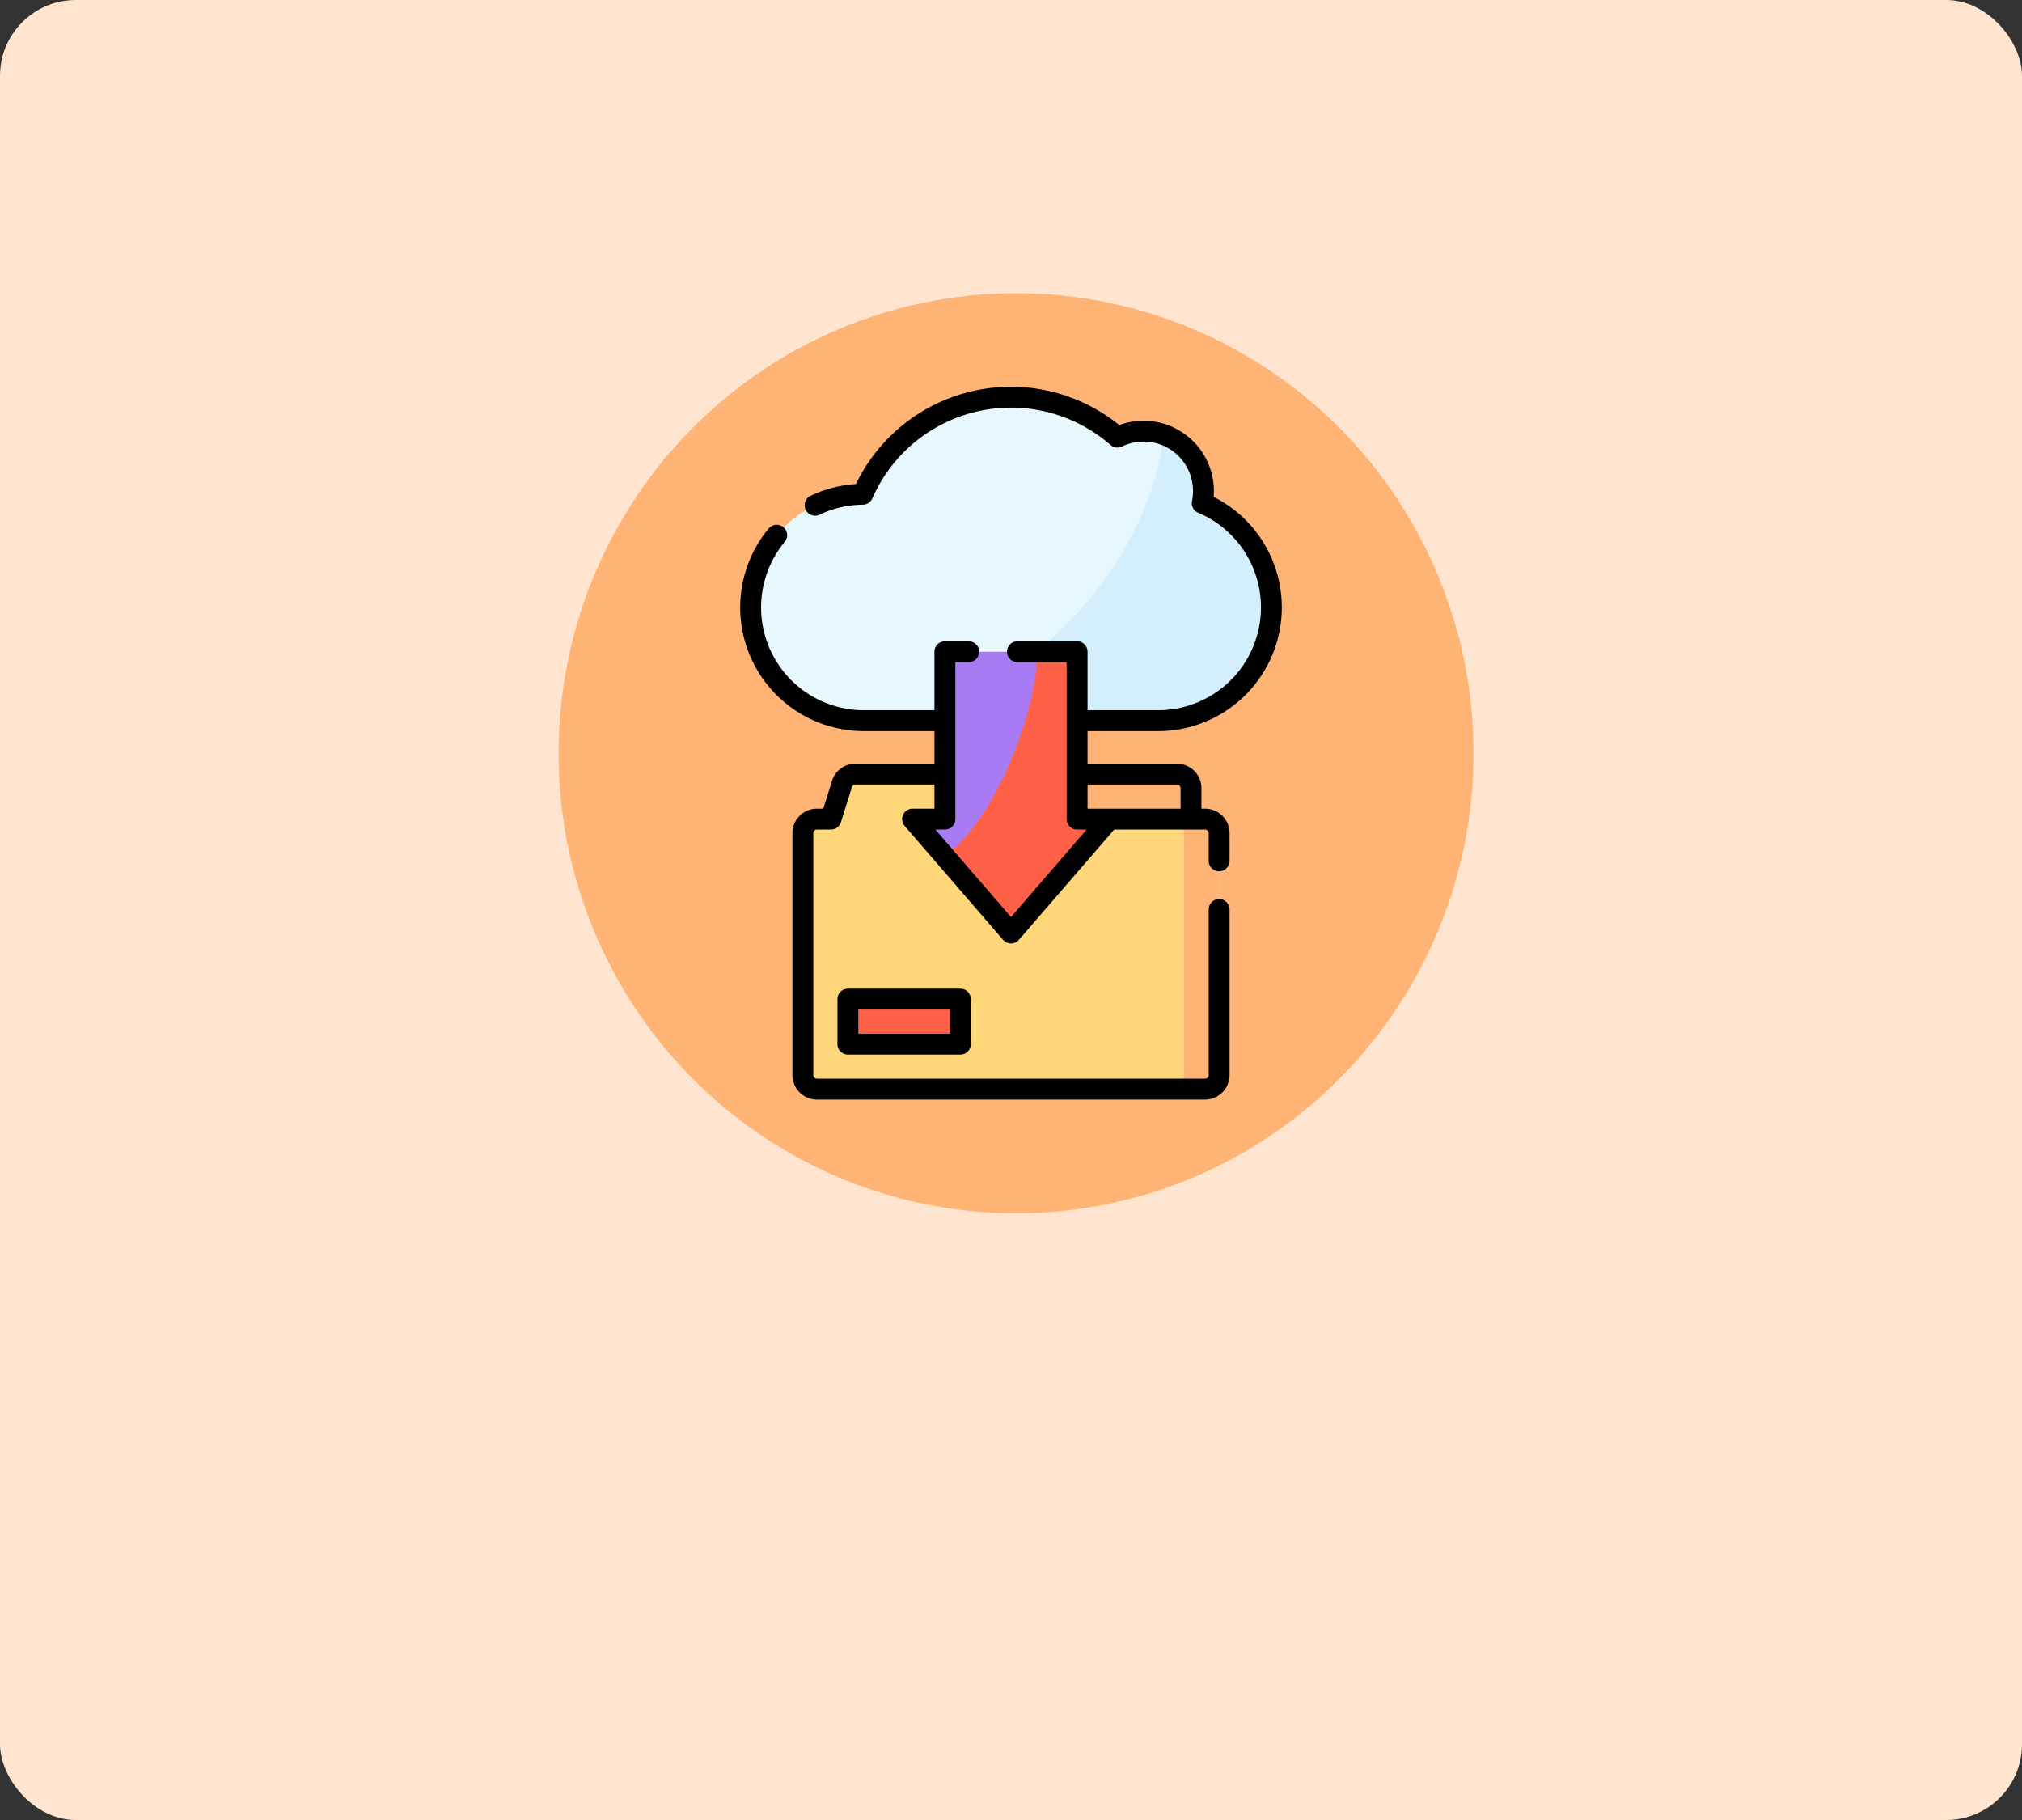 <svg xmlns="http://www.w3.org/2000/svg" width="400" height="360" viewBox="0 0 400 360">
  <rect x="0" y="0" width="400" height="360" fill="#333333" stroke="none"/>
  <g id="Grupo_110655" data-name="Grupo 110655" transform="translate(6528.5 10834)">
    <rect id="Rectángulo_35850" data-name="Rectángulo 35850" width="400" height="360" rx="15" transform="translate(-6528.5 -10834)" fill="#ffe5cf"/>
    <ellipse id="Elipse_4989" data-name="Elipse 4989" cx="90.5" cy="91" rx="90.5" ry="91" transform="translate(-6418 -10776)" fill="#ffb476"/>
    <g id="descargar" transform="translate(-6443.542 -10757.5)">
      <g id="Grupo_106971" data-name="Grupo 106971" transform="translate(98.907 76.62)">
        <path id="Trazado_162958" data-name="Trazado 162958" d="M197.411,278.223v8.9h51.743v-6.12a2.782,2.782,0,0,0-2.782-2.782H197.411Z" transform="translate(-197.411 -278.223)" fill="#ffb476"/>
      </g>
      <g id="Grupo_106972" data-name="Grupo 106972" transform="translate(73.869 76.62)">
        <path id="Trazado_162959" data-name="Trazado 162959" d="M186.057,287.125H139.878l-2.172-6.95a2.782,2.782,0,0,0-2.655-1.952H116.886a2.782,2.782,0,0,0-2.655,1.952l-2.172,6.95h-2.782a2.782,2.782,0,0,0-2.782,2.782v47.849a2.782,2.782,0,0,0,2.782,2.782h76.78a2.782,2.782,0,0,0,2.782-2.782V289.907A2.782,2.782,0,0,0,186.057,287.125Z" transform="translate(-106.495 -278.223)" fill="#ffd67a"/>
      </g>
      <g id="Grupo_106973" data-name="Grupo 106973" transform="translate(146.477 85.522)">
        <path id="Trazado_162960" data-name="Trazado 162960" d="M377.1,310.549h-6.955a2.782,2.782,0,0,1,2.782,2.782V361.18a2.782,2.782,0,0,1-2.782,2.782H377.1a2.782,2.782,0,0,0,2.782-2.782V313.331A2.782,2.782,0,0,0,377.1,310.549Z" transform="translate(-370.148 -310.549)" fill="#ffb476"/>
      </g>
      <g id="Grupo_106974" data-name="Grupo 106974" transform="translate(82.772 121.131)">
        <path id="Trazado_162961" data-name="Trazado 162961" d="M138.821,439.85h22.255v8.9H138.821Z" transform="translate(-138.821 -439.85)" fill="#ff6148"/>
      </g>
      <g id="Grupo_106977" data-name="Grupo 106977" transform="translate(63.535 2.065)">
        <g id="Grupo_106975" data-name="Grupo 106975">
          <path id="Trazado_162962" data-name="Trazado 162962" d="M158.3,28.454a11.841,11.841,0,0,0-16.77-13.046A32,32,0,0,0,91.145,26.7a22.392,22.392,0,0,0,.217,44.783h58.225a22.4,22.4,0,0,0,8.714-43.03Z" transform="translate(-68.968 -7.5)" fill="#e6f7fe"/>
        </g>
        <g id="Grupo_106976" data-name="Grupo 106976" transform="translate(28.429 7.396)">
          <path id="Trazado_162963" data-name="Trazado 162963" d="M233.1,47.915a11.851,11.851,0,0,0-7.642-13.557c-1.311,12.534-8,26.322-19.419,37.744-10.248,10.248-22.4,16.681-33.843,18.843h52.19a22.4,22.4,0,0,0,8.714-43.03Z" transform="translate(-172.199 -34.358)" fill="#d3effd"/>
        </g>
      </g>
      <g id="Grupo_106978" data-name="Grupo 106978" transform="translate(95.569 52.418)">
        <path id="Trazado_162964" data-name="Trazado 162964" d="M217.837,223.444v-33.1h-26.15v33.1h-6.4l19.473,22.533,19.473-22.533Z" transform="translate(-185.289 -190.339)" fill="#a87bf5"/>
      </g>
      <g id="Grupo_106979" data-name="Grupo 106979" transform="translate(101.866 52.418)">
        <path id="Trazado_162965" data-name="Trazado 162965" d="M234.407,223.444v-33.1h-7.848c-.27,13.571-9.46,34.563-18.4,40.392l13.176,15.246L240.8,223.444Z" transform="translate(-208.156 -190.339)" fill="#ff6148"/>
      </g>
      <g id="Grupo_106980" data-name="Grupo 106980" transform="translate(61.47 0)">
        <path id="Trazado_162966" data-name="Trazado 162966" d="M133.386,432.35a2.065,2.065,0,0,0-2.065,2.065v8.9a2.065,2.065,0,0,0,2.065,2.065h22.255a2.065,2.065,0,0,0,2.065-2.065v-8.9a2.065,2.065,0,0,0-2.065-2.065Zm20.19,8.9H135.452v-4.771h18.124Z" transform="translate(-112.085 -313.285)"/>
        <path id="Trazado_162967" data-name="Trazado 162967" d="M144.153,68.115A24.463,24.463,0,0,0,155.129,21.79q.048-.58.048-1.169A13.913,13.913,0,0,0,136.456,7.577,34.06,34.06,0,0,0,84.367,19.248a24.185,24.185,0,0,0-9.02,2.354,2.066,2.066,0,0,0,1.79,3.723,20.137,20.137,0,0,1,8.6-1.994,2.066,2.066,0,0,0,1.873-1.239,29.929,29.929,0,0,1,47.133-10.564,2.066,2.066,0,0,0,2.266.3,9.669,9.669,0,0,1,4.272-.981,9.782,9.782,0,0,1,9.771,9.771,9.639,9.639,0,0,1-.2,1.974,2.065,2.065,0,0,0,1.217,2.327,20.332,20.332,0,0,1-7.91,39.062H130.183V52.417a2.065,2.065,0,0,0-2.065-2.065h-11.8a2.065,2.065,0,0,0,0,4.131h9.735V85.522a2.065,2.065,0,0,0,2.065,2.065H130L115.042,104.9,100.084,87.588h1.883a2.065,2.065,0,0,0,2.065-2.065V54.483h2.647a2.065,2.065,0,0,0,0-4.131h-4.712A2.065,2.065,0,0,0,99.9,52.418V63.984H85.93a20.328,20.328,0,0,1-15.648-33.3,2.065,2.065,0,1,0-3.177-2.64A24.458,24.458,0,0,0,85.93,68.115H99.9v6.439H84.261a4.821,4.821,0,0,0-4.626,3.4l-1.72,5.5H76.652A4.852,4.852,0,0,0,71.805,88.3v47.849A4.853,4.853,0,0,0,76.652,141h76.779a4.852,4.852,0,0,0,4.847-4.847V103.409a2.065,2.065,0,1,0-4.131,0v32.744a.717.717,0,0,1-.716.716H76.652a.717.717,0,0,1-.716-.716V88.3a.717.717,0,0,1,.716-.716h2.781A2.065,2.065,0,0,0,81.4,86.138l2.174-6.955a.71.71,0,0,1,.682-.5H99.9v4.773H95.569a2.065,2.065,0,0,0-1.563,3.416l19.473,22.532a2.065,2.065,0,0,0,3.125,0l18.855-21.818h17.972a.717.717,0,0,1,.716.716V93.77a2.065,2.065,0,0,0,4.131,0V88.3a4.853,4.853,0,0,0-4.847-4.847h-.716V79.4a4.853,4.853,0,0,0-4.847-4.847H130.183V68.115Zm3.715,10.571a.717.717,0,0,1,.717.717v4.055h-18.4V78.686h17.685Z" transform="translate(-61.47 0)"/>
      </g>
    </g>
  </g>
</svg>
